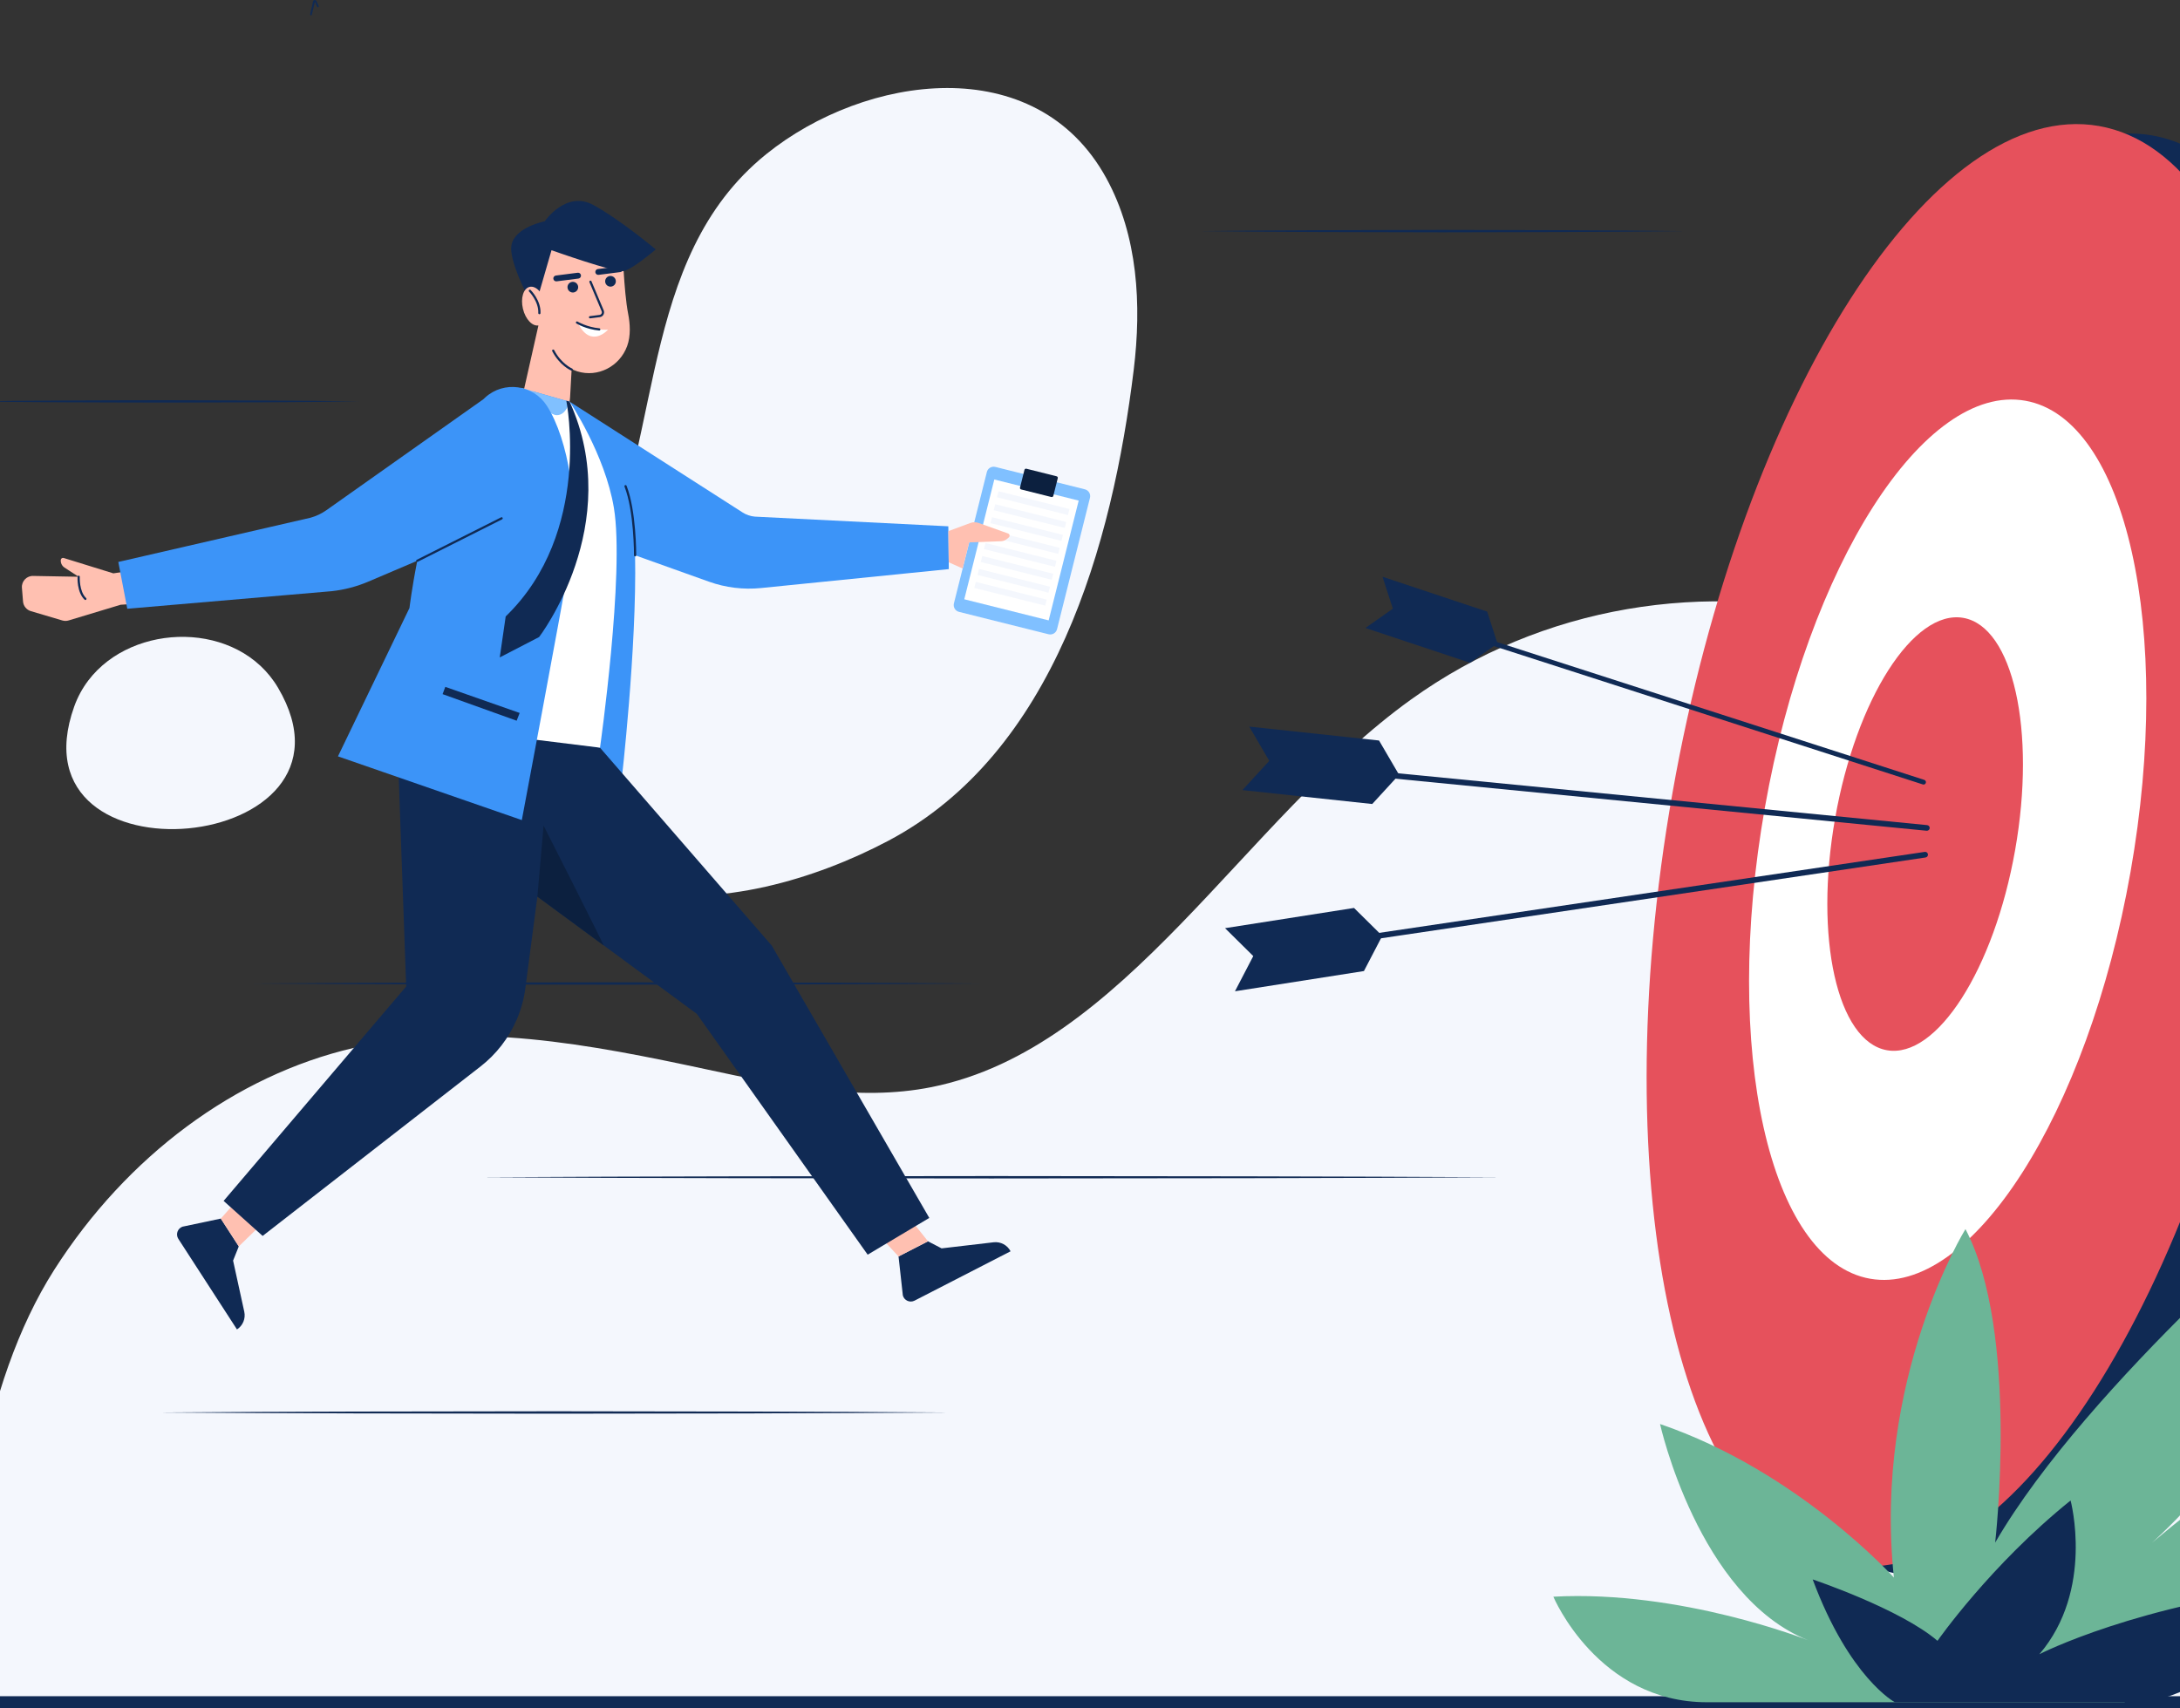 <svg width="393" height="308" viewBox="0 0 393 308" fill="none" xmlns="http://www.w3.org/2000/svg">
<rect x="0" y="0" width="393" height="308" fill="#333333" stroke="none"/>
<g clip-path="url(#clip0_1755_11908)">
<path d="M136.018 29.608C114.253 49.455 119.695 83.185 105.618 107.464C101.686 114.246 96.718 120.524 94.112 127.916C88.631 143.464 99.309 157.773 114.681 160.71C129.702 163.582 146.789 158.629 160.046 151.643C190.159 135.776 200.541 98.046 204.38 66.693C205.819 54.952 205.131 42.511 199.446 32.133C186.724 8.911 155.95 13.436 138.149 27.782C137.411 28.376 136.702 28.985 136.018 29.608V29.608Z" fill="#F4F7FD"/>
<path d="M15.932 122.675C14.873 124.067 14.005 125.639 13.38 127.385C1.571 160.399 67.849 154.081 50.124 124.004C42.971 111.863 23.96 112.121 15.932 122.675Z" fill="#F4F7FD"/>
<path d="M-6.051 306.917H439.214C442.053 281.214 440.247 257.205 436.438 231.68C434.56 219.061 431.849 206.524 427.203 194.963C422.041 182.104 414.584 170.7 406.25 160.47C386.875 136.684 362.102 118.672 334.91 111.627C307.718 104.582 278.146 109.016 254.329 126.155C224.184 147.847 202.661 189.07 167.925 196.008C154.537 198.68 140.863 195.7 127.503 192.836C106.419 188.314 84.729 184.065 63.702 188.956C42.452 193.899 22.875 208.419 9.778 228.949C-3.319 249.48 -7.752 281.214 -6.051 306.917Z" fill="#F4F7FD"/>
<path d="M56.062 2.767C56.05 2.767 56.038 2.766 56.028 2.763C55.944 2.744 55.89 2.66 55.91 2.576L56.438 0.251C56.47 0.113 56.581 0.015 56.722 0.002C56.862 -0.012 56.991 0.062 57.049 0.191L57.451 1.093C57.485 1.172 57.451 1.264 57.371 1.299C57.293 1.334 57.201 1.299 57.165 1.22L56.763 0.318L56.215 2.645C56.198 2.717 56.134 2.767 56.062 2.767V2.767Z" fill="#102A54"/>
<path d="M23.532 102.913L20.434 103.376L11.48 100.604C11.235 100.528 10.983 100.697 10.959 100.952C10.909 101.502 11.167 102.034 11.63 102.336L14.178 103.991L6.056 103.843C4.848 103.767 3.854 104.778 3.952 105.983L4.151 108.448C4.218 109.264 4.78 109.957 5.567 110.19L11.235 111.869C11.607 111.98 12.003 111.979 12.374 111.866L21.745 109.038L24.361 108.865L23.532 102.913L23.532 102.913Z" fill="#FFC0B1"/>
<path d="M15.389 108.18C15.34 108.18 15.29 108.162 15.252 108.126C13.841 106.796 13.976 104.095 13.983 103.981C13.989 103.871 14.084 103.786 14.193 103.792C14.304 103.799 14.388 103.893 14.382 104.003C14.38 104.029 14.252 106.634 15.526 107.835C15.606 107.911 15.61 108.038 15.534 108.118C15.495 108.159 15.442 108.18 15.389 108.18L15.389 108.18Z" fill="#102A54"/>
<path d="M101.083 43.86L108.657 44.843C110.717 45.11 112.302 46.801 112.428 48.874C112.578 51.332 112.835 54.514 113.239 56.571C113.591 58.368 113.74 60.543 113.057 62.404C111.72 66.057 107.784 68.119 104.071 66.956C100.737 65.913 95.348 60.785 95.862 48.24C95.972 45.535 98.394 43.512 101.083 43.86L101.083 43.86Z" fill="#FFC0B1"/>
<path d="M97.926 75.65C95.477 75.296 93.85 72.934 94.394 70.524L97.65 56.082L103.587 56.941L102.77 71.689C102.634 74.174 100.391 76.008 97.926 75.65V75.65Z" fill="#FFC0B1"/>
<path d="M106.372 57.401C106.271 57.401 106.185 57.327 106.173 57.227C106.16 57.117 106.236 57.017 106.345 57.003L108.085 56.781C108.235 56.761 108.363 56.675 108.439 56.544C108.515 56.413 108.525 56.258 108.467 56.119L106.26 50.874C106.218 50.772 106.266 50.655 106.367 50.612C106.47 50.57 106.586 50.617 106.629 50.719L108.835 55.964C108.941 56.219 108.923 56.503 108.785 56.743C108.646 56.984 108.411 57.142 108.134 57.177L106.396 57.399C106.387 57.4 106.38 57.401 106.372 57.401Z" fill="#102A54"/>
<path d="M104.224 51.655C104.292 52.182 103.917 52.664 103.391 52.732C102.863 52.8 102.38 52.426 102.313 51.9C102.244 51.372 102.619 50.89 103.145 50.822C103.673 50.755 104.156 51.128 104.224 51.655V51.655Z" fill="#102A54"/>
<path d="M111.013 50.597C111.081 51.124 110.706 51.606 110.178 51.674C109.652 51.741 109.168 51.368 109.102 50.842C109.034 50.314 109.406 49.832 109.934 49.765C110.462 49.697 110.945 50.069 111.013 50.597H111.013Z" fill="#102A54"/>
<path d="M104.277 50.224L100.347 50.726C100.057 50.763 99.792 50.559 99.754 50.27C99.718 49.98 99.923 49.716 100.212 49.679L104.142 49.176C104.433 49.139 104.697 49.343 104.735 49.633C104.771 49.922 104.567 50.186 104.277 50.224Z" fill="#102A54"/>
<path d="M111.847 49.053L107.917 49.556C107.627 49.593 107.361 49.388 107.325 49.099C107.287 48.81 107.493 48.545 107.781 48.508L111.713 48.005C112.001 47.968 112.267 48.173 112.303 48.462C112.341 48.751 112.135 49.016 111.847 49.053L111.847 49.053Z" fill="#102A54"/>
<path d="M104.25 58.379C104.25 58.379 106.831 59.588 109.613 59.441C109.613 59.441 106.576 62.883 104.25 58.379Z" fill="white"/>
<path d="M108.028 59.591C108.022 59.591 108.016 59.59 108.01 59.59C105.645 59.375 103.984 58.365 103.916 58.323C103.822 58.264 103.792 58.142 103.85 58.048C103.908 57.954 104.03 57.925 104.124 57.983C104.142 57.993 105.779 58.986 108.046 59.193C108.156 59.202 108.236 59.299 108.226 59.409C108.217 59.513 108.13 59.591 108.028 59.591Z" fill="#102A54"/>
<path d="M98.206 39.896C98.206 39.896 102.041 34.259 106.972 36.962C111.9 39.667 118.216 44.974 118.216 44.974C118.216 44.974 114.015 48.566 112.427 48.875C110.838 49.184 99.424 45.112 99.424 45.112L96.344 55.753C96.344 55.753 91.612 47.432 92.208 44.193C92.803 40.954 98.206 39.896 98.206 39.896V39.896Z" fill="#102A54"/>
<path d="M98.342 54.704C98.801 56.618 98.262 58.387 97.138 58.656C96.013 58.924 94.731 57.59 94.273 55.676C93.814 53.762 94.355 51.993 95.477 51.725C96.601 51.456 97.884 52.79 98.342 54.704Z" fill="#FFC0B1"/>
<path d="M103.055 66.828C103.029 66.828 103.001 66.822 102.977 66.811C102.891 66.775 100.884 65.897 99.553 63.315C99.503 63.217 99.541 63.097 99.639 63.047C99.737 62.996 99.857 63.035 99.907 63.132C101.17 65.579 103.113 66.436 103.133 66.444C103.235 66.487 103.281 66.605 103.239 66.706C103.205 66.782 103.131 66.827 103.055 66.827L103.055 66.828Z" fill="#102A54"/>
<path d="M97.24 56.657C97.236 56.657 97.232 56.657 97.23 56.657C97.12 56.651 97.034 56.558 97.04 56.448C97.14 54.364 95.395 52.582 95.379 52.565C95.301 52.486 95.301 52.36 95.379 52.282C95.457 52.205 95.585 52.206 95.661 52.284C95.739 52.361 97.546 54.209 97.438 56.467C97.434 56.573 97.346 56.657 97.24 56.657L97.24 56.657Z" fill="#102A54"/>
<path d="M170.958 94.893L136.086 93.147C135.302 93.083 134.546 92.828 133.885 92.404L102.671 72.408L102.679 72.445L96 70.533L86.633 135.102L112.036 140.9C112.036 140.9 114.817 116.872 114.491 100.117L127.796 104.874C130.809 105.952 134.025 106.345 137.211 106.023L171.046 102.611L170.958 94.893Z" fill="#3C94F8"/>
<path d="M161.984 226.541L167.298 223.811L169.744 225.082L179.129 223.985C180.386 223.839 181.601 224.486 182.181 225.609L164.872 234.507C164.025 234.942 162.991 234.477 162.759 233.554L161.984 226.541L161.984 226.541Z" fill="#102A54"/>
<path d="M164.258 220.008L167.296 223.808L161.983 226.539L158.711 223.007L164.258 220.008Z" fill="#FFC0B1"/>
<path d="M39.803 219.714L43.047 224.727L42.02 227.286L44.037 236.504C44.307 237.74 43.783 239.011 42.721 239.699L32.151 223.37C31.635 222.57 31.997 221.497 32.894 221.173L39.803 219.714H39.803Z" fill="#102A54"/>
<path d="M46.534 221.335L43.049 224.728L39.805 219.715L43.002 216.115L46.534 221.335Z" fill="#FFC0B1"/>
<path d="M71.581 131.813L73.226 177.862L40.312 216.524L47.348 222.839L86.618 192.293C89.476 190.07 91.723 187.162 93.152 183.838C93.932 182.027 94.456 180.116 94.712 178.161L100.245 135.963L71.581 131.813H71.581Z" fill="#102A54"/>
<path d="M108.16 134.805L139.138 170.507L167.527 219.591L156.419 226.218L125.623 182.804L88.094 155.2C88.094 155.2 70.175 151.972 72.928 128.618L108.161 134.805L108.16 134.805Z" fill="#102A54"/>
<path d="M96.875 161.657L97.996 148.856C97.996 148.856 109.004 170.578 108.794 170.422C108.581 170.269 96.875 161.657 96.875 161.657V161.657Z" fill="#0C203F"/>
<path d="M94.454 70.068C94.454 70.068 100.131 72.695 102.69 72.411C102.69 72.411 109.063 81.892 110.67 91.568C112.63 103.352 108.167 134.805 108.167 134.805L77.93 131.074L94.454 70.069V70.068Z" fill="white"/>
<path d="M102.685 72.411C102.395 72.415 93.883 69.912 93.883 69.912C93.883 69.912 98.62 74.834 100.356 74.857C102.093 74.88 102.685 72.411 102.685 72.411H102.685Z" fill="#80C0FF"/>
<path d="M98.576 73.145C96.126 69.347 90.828 68.619 87.48 71.658C87.364 71.764 87.25 71.873 87.134 71.984L58.843 91.988C57.975 92.602 57.008 93.06 55.982 93.343L21.328 101.322L22.947 109.76L59.828 106.588C62.095 106.338 64.312 105.757 66.409 104.863L75.224 101.107C74.235 106.093 73.817 109.623 73.817 109.623L60.926 136.373L94.071 147.864C94.071 147.864 100.749 112.404 102.88 100.184C104.373 91.625 102.543 79.296 98.576 73.145H98.576Z" fill="#3C94F8"/>
<path d="M75.223 101.308C75.151 101.308 75.081 101.268 75.045 101.198C74.995 101.1 75.035 100.98 75.133 100.93L90.339 93.276C90.439 93.227 90.559 93.266 90.607 93.365C90.657 93.463 90.617 93.583 90.519 93.633L75.313 101.287C75.285 101.302 75.253 101.308 75.223 101.308L75.223 101.308Z" fill="#102A54"/>
<path d="M93.684 128.547L80.277 123.842L79.789 125.153L93.138 129.945L93.684 128.547Z" fill="#102A54"/>
<path d="M102.094 72.246C102.094 72.246 106.858 95.979 91.164 111.143L90.094 118.531L97.187 114.859C97.187 114.859 112.745 94.586 102.688 72.413L102.094 72.246Z" fill="#102A54"/>
<path d="M114.497 100.317C114.385 100.316 114.297 100.227 114.297 100.116C114.297 100.037 114.313 92.141 112.584 87.733C112.544 87.631 112.594 87.515 112.696 87.475C112.798 87.434 112.916 87.485 112.956 87.588C114.713 92.066 114.697 100.038 114.697 100.118C114.697 100.228 114.607 100.317 114.497 100.317Z" fill="#102A54"/>
<path d="M189.028 114.357L172.884 110.319C172.209 110.15 171.799 109.467 171.967 108.793L177.906 85.102C178.076 84.428 178.759 84.019 179.435 84.187L195.58 88.226C196.254 88.395 196.664 89.078 196.496 89.752L190.557 113.443C190.387 114.117 189.704 114.526 189.028 114.357V114.357Z" fill="#80C0FF"/>
<path d="M189.048 111.856L173.836 108.051L179.249 86.454L194.46 90.259L189.048 111.856Z" fill="white"/>
<path d="M192.527 92.86L179.734 89.66L180.006 88.577L192.799 91.777L192.527 92.86Z" fill="#F4F7FD"/>
<path d="M191.943 95.193L179.148 91.993L179.421 90.91L192.215 94.11L191.943 95.193Z" fill="#F4F7FD"/>
<path d="M191.357 97.527L178.562 94.327L178.835 93.244L191.627 96.444L191.357 97.527Z" fill="#F4F7FD"/>
<path d="M190.769 99.861L177.977 96.661L178.247 95.577L191.041 98.778L190.769 99.861Z" fill="#F4F7FD"/>
<path d="M190.185 102.198L177.391 98.998L177.663 97.915L190.455 101.115L190.185 102.198Z" fill="#F4F7FD"/>
<path d="M189.597 104.531L176.805 101.331L177.075 100.248L189.87 103.448L189.597 104.531Z" fill="#F4F7FD"/>
<path d="M189.013 106.865L176.219 103.665L176.491 102.582L189.285 105.782L189.013 106.865Z" fill="#F4F7FD"/>
<path d="M188.427 109.198L175.633 105.998L175.905 104.915L188.698 108.115L188.427 109.198Z" fill="#F4F7FD"/>
<path d="M189.546 89.615L184.089 88.25C183.938 88.212 183.845 88.059 183.884 87.907L184.684 84.716C184.722 84.565 184.874 84.473 185.026 84.51L190.483 85.876C190.635 85.913 190.727 86.067 190.689 86.218L189.888 89.409C189.85 89.561 189.696 89.653 189.546 89.615H189.546Z" fill="#0C203F"/>
<path d="M170.969 95.761L174.933 94.294C175.409 94.118 175.931 94.115 176.407 94.286L181.722 96.184C182.032 96.295 182.102 96.701 181.848 96.91L181.51 97.189C181.214 97.431 180.846 97.57 180.463 97.584L174.725 97.791L173.542 102.505L171.033 101.381L170.969 95.761Z" fill="#FFC0B1"/>
<path d="M474.463 307.999H-24.915C-25.514 307.999 -26 307.513 -26 306.916C-26 306.316 -25.514 305.83 -24.915 305.83H474.463C475.059 305.83 475.546 306.316 475.546 306.916C475.546 307.513 475.059 307.999 474.463 307.999Z" fill="#102A54"/>
<path d="M28.766 254.673L46.543 254.567L64.318 254.505L99.868 254.455L135.418 254.505L153.193 254.565L170.969 254.673L153.193 254.779L135.418 254.839L99.868 254.889L64.318 254.839L46.543 254.777L28.766 254.673Z" fill="#102A54"/>
<path d="M86.734 212.262L109.732 212.156L132.732 212.096L178.727 212.044L224.723 212.094L247.721 212.156L270.721 212.262L247.721 212.368L224.723 212.428L178.727 212.477L132.732 212.428L109.732 212.368L86.734 212.262Z" fill="#102A54"/>
<path d="M176.731 177.326L160.341 177.432L143.948 177.492L111.167 177.542L78.384 177.492L61.992 177.432L45.602 177.326L61.992 177.22L78.384 177.16L111.167 177.11L143.948 177.16L160.341 177.22L176.731 177.326Z" fill="#102A54"/>
<path d="M-5.836 72.371C-2.891 72.322 0.054 72.301 2.999 72.265L11.836 72.205C17.726 72.169 23.616 72.172 29.507 72.154L47.179 72.204L56.015 72.264C58.96 72.3 61.905 72.322 64.85 72.371C61.905 72.42 58.96 72.441 56.015 72.477L47.179 72.538L29.507 72.587C23.616 72.569 17.726 72.573 11.836 72.537L2.999 72.477C0.054 72.441 -2.891 72.419 -5.836 72.371V72.371Z" fill="#102A54"/>
<path d="M216.344 41.668L227.261 41.562L238.178 41.502L260.011 41.451L281.844 41.501L292.762 41.562L303.678 41.668L292.762 41.774L281.844 41.835L260.011 41.885L238.178 41.834L227.261 41.774L216.344 41.668Z" fill="#102A54"/>
<path d="M388.017 24.421C358.198 19.164 323.762 72.963 311.111 144.584C298.46 216.205 312.376 278.526 342.2 283.783C372.019 289.04 406.45 235.241 419.101 163.621C431.753 92 417.836 29.678 388.017 24.421H388.017Z" fill="#102A54"/>
<path d="M409.505 161.925C396.853 233.547 362.423 287.345 332.604 282.088C302.78 276.831 288.865 214.51 301.52 142.888C314.171 71.269 348.602 17.47 378.421 22.727C408.244 27.983 422.161 90.305 409.505 161.925Z" fill="#E6515C"/>
<path d="M384.08 157.211C376.356 200.926 355.34 233.763 337.136 230.555C318.937 227.345 310.444 189.306 318.164 145.591C325.889 101.876 346.904 69.039 365.103 72.248C383.307 75.456 391.8 113.496 384.08 157.211Z" fill="white"/>
<path d="M363.282 153.241C359.482 174.767 349.132 190.938 340.171 189.357C331.205 187.778 327.023 169.046 330.828 147.521C334.628 125.994 344.979 109.824 353.939 111.404C362.905 112.984 367.087 131.715 363.282 153.241L363.282 153.241Z" fill="#E6515C"/>
<path d="M347.364 149.786C347.35 149.786 347.331 149.786 347.316 149.784L245.508 139.806C245.226 139.778 245.021 139.528 245.049 139.248C245.075 138.968 245.327 138.763 245.608 138.791L347.412 148.769C347.698 148.797 347.899 149.047 347.875 149.327C347.846 149.59 347.627 149.786 347.364 149.786V149.786Z" fill="#102A54"/>
<path d="M248.607 133.514L252.217 139.693L247.379 144.964L223.977 142.455L228.817 137.184L225.207 131.006L248.607 133.514Z" fill="#102A54"/>
<path d="M346.768 141.456C346.725 141.456 346.682 141.448 346.635 141.434L264.4 114.906C264.174 114.833 264.05 114.59 264.122 114.363C264.196 114.137 264.439 114.012 264.666 114.086L346.902 140.615C347.131 140.687 347.25 140.93 347.179 141.157C347.122 141.34 346.955 141.457 346.768 141.457V141.456Z" fill="#102A54"/>
<path d="M268.097 110.272L269.962 116.02L265.02 119.502L246.156 113.226L251.098 109.744L249.234 103.996L268.097 110.272Z" fill="#102A54"/>
<path d="M245.869 169.634C245.621 169.634 245.403 169.452 245.365 169.198C245.323 168.918 245.515 168.66 245.795 168.618L346.984 153.595C347.256 153.553 347.518 153.747 347.561 154.024C347.599 154.304 347.409 154.564 347.132 154.604L245.945 169.627C245.919 169.632 245.893 169.634 245.869 169.634Z" fill="#102A54"/>
<path d="M244.095 163.705L249.187 168.736L245.882 175.083L222.631 178.729L225.934 172.382L220.844 167.351L244.095 163.705Z" fill="#102A54"/>
<path d="M382.975 306.918C382.975 306.918 452.858 269.823 460.73 231.371C460.73 231.371 421.779 248.893 384.273 281.282C384.273 281.282 418.861 255.181 418.861 213.673C418.861 213.673 376.362 249.359 359.677 278.138C359.677 278.138 364.083 240.236 354.325 221.608C354.325 221.608 337.64 248.579 341.421 284.427C341.421 284.427 324.167 265.246 299.266 256.754C299.266 256.754 306.159 287.887 325.991 295.748C325.991 295.748 303.013 286.63 280.031 287.887C280.031 287.887 288.035 306.918 307.735 306.918C311.511 306.918 382.975 306.918 382.975 306.918H382.975Z" fill="#6CB597"/>
<path d="M341.59 306.914C341.59 306.914 333.403 302.563 326.781 284.773C326.781 284.773 342.531 290.058 349.281 295.843C349.281 295.843 358.839 282.151 373.276 270.539C373.276 270.539 377.587 286.644 367.652 298.255C367.652 298.255 385.488 289.051 415.942 285.788C415.942 285.788 404.398 303.211 387.15 306.914H341.59V306.914Z" fill="#102A54"/>
</g>
<defs>
<clipPath id="clip0_1755_11908">
<rect width="501.547" height="308" fill="white" transform="translate(-26)"/>
</clipPath>
</defs>
</svg>
